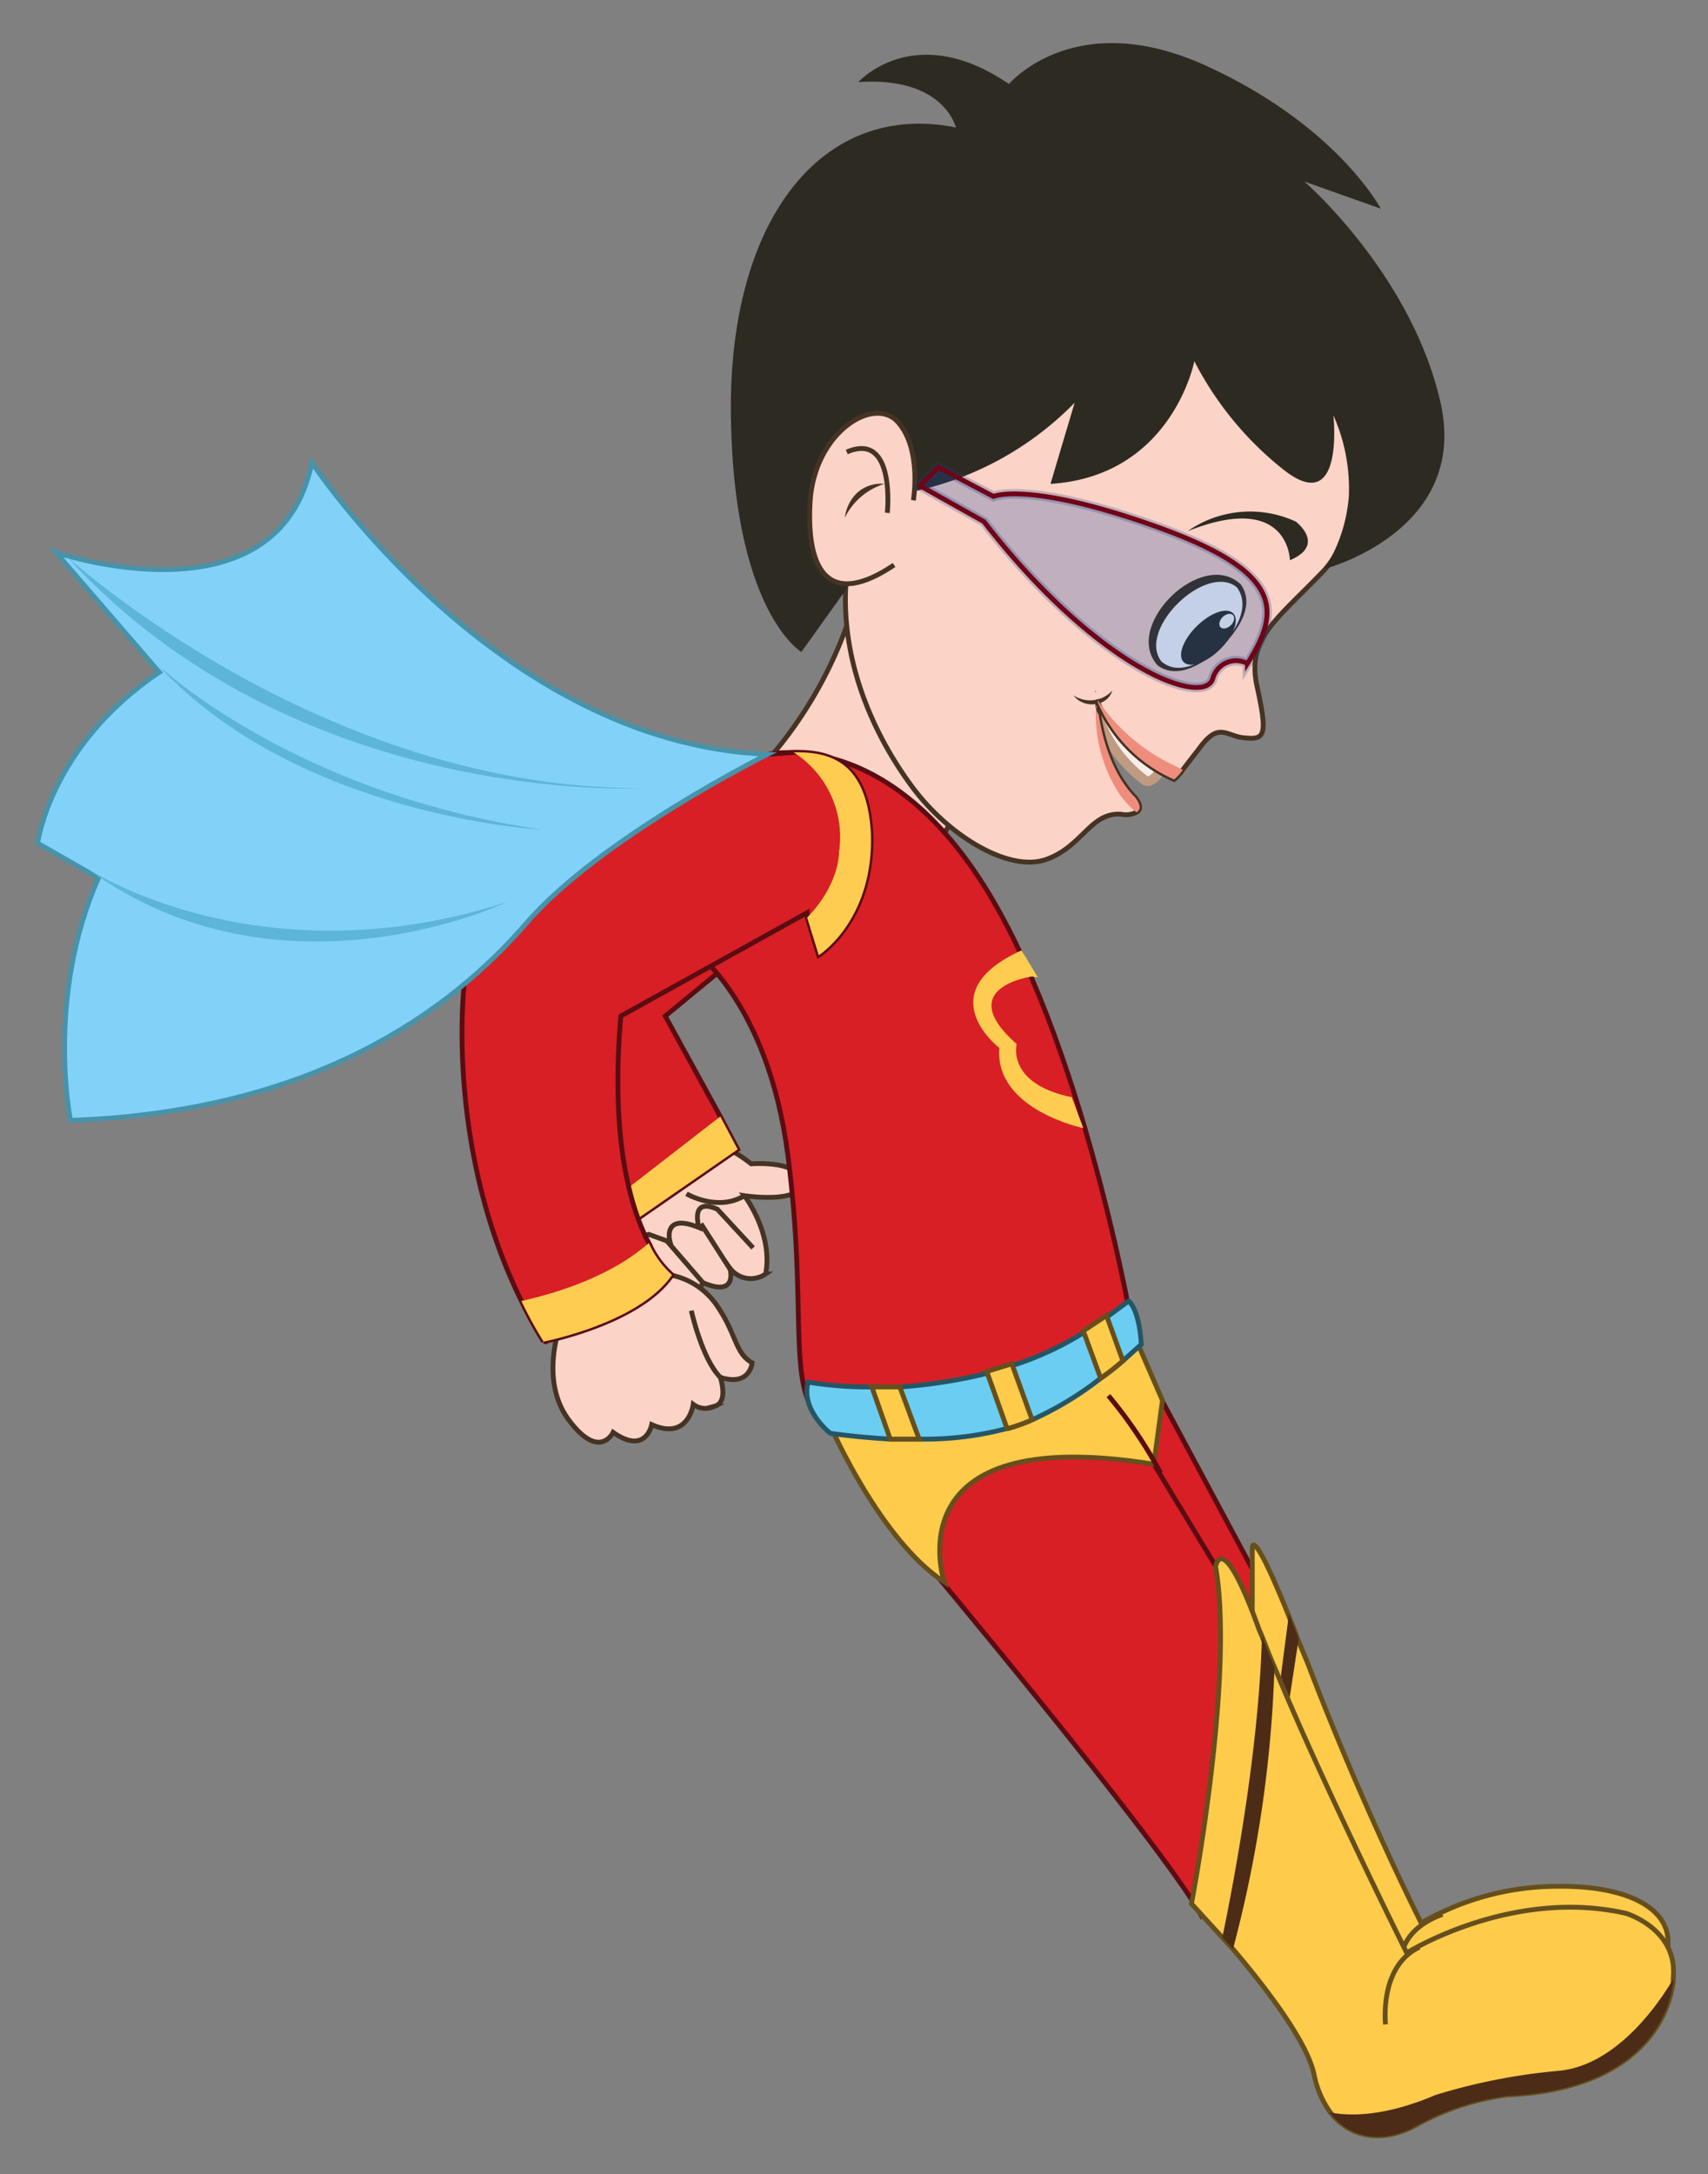 <svg id="a7293e6f-f00e-48ff-94dd-974e35b55a0f" data-name="Layer 1" xmlns="http://www.w3.org/2000/svg" xmlns:xlink="http://www.w3.org/1999/xlink" width="176.9" height="225.1" viewBox="0 0 176.9 225.1">
  <rect x="0" y="0" width="176.9" height="225.1" fill="#808080" stroke="none"/>
  <defs>
    <style>
      .a0e4e003-4bea-4d87-a163-8f2451728db7, .ab383bcc-debb-450a-9df6-5c5d6ca27eeb {
        fill: none;
      }

      .fc84245b-a8d4-4608-ada4-d7975afafa22 {
        clip-path: url(#eceb8a3e-81f9-4abb-b20e-cb18d7524e91);
      }

      .baf21514-c306-46e1-97ed-8ab733b57b92 {
        clip-path: url(#bb88ad2a-0714-4a77-91d0-f8e335ab04ad);
      }

      .e4c99616-42a9-4379-bff2-85132950605e {
        fill: url(#a5655a57-b304-4359-a59b-0365045783f2);
      }

      .a0f9d66a-bb51-4192-a74d-df9b9dfa1d68, .a5ba067d-5014-455a-8b0c-6a7a32219d04 {
        fill: #fbd3c7;
      }

      .a0f9d66a-bb51-4192-a74d-df9b9dfa1d68 {
        stroke: #453323;
      }

      .a0f9d66a-bb51-4192-a74d-df9b9dfa1d68, .a2731ffd-5ac2-4d46-979e-e0a90f6e8c2c, .a5d460ae-d091-447e-938e-2608bae1c485, .a612c582-eebf-48ef-8a7f-281589ea59ec, .a651a3f6-472f-467e-9bfe-4054d42bbc70, .ab383bcc-debb-450a-9df6-5c5d6ca27eeb, .bc1ec7a6-bfe7-4088-a459-ae14cc1748e1, .e6014555-db18-4acf-917c-5b2492d903b8 {
        stroke-miterlimit: 10;
      }

      .a0f9d66a-bb51-4192-a74d-df9b9dfa1d68, .a2731ffd-5ac2-4d46-979e-e0a90f6e8c2c, .a5d460ae-d091-447e-938e-2608bae1c485, .ab383bcc-debb-450a-9df6-5c5d6ca27eeb, .bc1ec7a6-bfe7-4088-a459-ae14cc1748e1, .e6014555-db18-4acf-917c-5b2492d903b8 {
        stroke-width: 0.5px;
      }

      .e6014555-db18-4acf-917c-5b2492d903b8 {
        fill: #d81f25;
        stroke: #5b0c12;
      }

      .bdf8c3e7-cf1a-49fd-88ee-fb3e4417e440 {
        fill: #fecc51;
      }

      .a2731ffd-5ac2-4d46-979e-e0a90f6e8c2c {
        fill: #fecb4b;
        stroke: #664f1c;
      }

      .b9917974-43f6-4359-b202-5a86ada51f5d {
        fill: #4c2c17;
      }

      .a5d460ae-d091-447e-938e-2608bae1c485 {
        fill: #82d1f9;
        stroke: #4693aa;
      }

      .bec9f4c6-4366-4c5b-94c2-4f6dea122c32 {
        fill: #5db5d8;
      }

      .a612c582-eebf-48ef-8a7f-281589ea59ec {
        fill: #f7edeb;
        stroke: #bf9b82;
      }

      .f6caf839-826d-4135-a38c-e3f22ec2c10e {
        fill: #2d2b21;
      }

      .ac4e4d92-4423-4c16-b8ca-f2ba5d173f1d {
        fill: #fff;
      }

      .ffcdf418-773f-4c4e-9ae0-ef52094b1419 {
        fill: #3d2e17;
      }

      .a7b4e1ed-9cff-4b28-9c73-607909a472b6 {
        fill: #453323;
      }

      .bc73424f-cc93-446d-a5a5-d11e7153cd73 {
        fill: #ef8d7d;
      }

      .a651a3f6-472f-467e-9bfe-4054d42bbc70 {
        fill: #1044a0;
        stroke: #143d84;
        opacity: 0.25;
      }

      .ab383bcc-debb-450a-9df6-5c5d6ca27eeb {
        stroke: #700418;
      }

      .bc1ec7a6-bfe7-4088-a459-ae14cc1748e1 {
        fill: #6bcdf2;
        stroke: #245666;
      }
    </style>
    <clipPath id="eceb8a3e-81f9-4abb-b20e-cb18d7524e91">
      <rect class="a0e4e003-4bea-4d87-a163-8f2451728db7" x="-1931.3" y="-129.6" width="1280" height="720"/>
    </clipPath>
    <clipPath id="bb88ad2a-0714-4a77-91d0-f8e335ab04ad">
      <rect class="a0e4e003-4bea-4d87-a163-8f2451728db7" x="-2091.3" y="-219.6" width="1600" height="900"/>
    </clipPath>
    <linearGradient id="a5655a57-b304-4359-a59b-0365045783f2" x1="3308.66" y1="1933.7" x2="3308.66" y2="-657.21" gradientUnits="userSpaceOnUse">
      <stop offset="0" stop-color="#a4f2ff"/>
      <stop offset="0.25" stop-color="#69e3ff"/>
      <stop offset="0.49" stop-color="#34d5ff"/>
      <stop offset="0.62" stop-color="#1fd0ff"/>
      <stop offset="0.69" stop-color="#25c3ff"/>
      <stop offset="0.83" stop-color="#36a2ff"/>
      <stop offset="1" stop-color="#4d73ff"/>
    </linearGradient>
  </defs>
  <g class="fc84245b-a8d4-4608-ada4-d7975afafa22">
    <g class="baf21514-c306-46e1-97ed-8ab733b57b92">
      <rect class="e4c99616-42a9-4379-bff2-85132950605e" x="-2091.3" y="-219.6" width="10800" height="2050"/>
    </g>
  </g>
  <g>
    <path class="a0f9d66a-bb51-4192-a74d-df9b9dfa1d68" d="M89.2,59.7A43.8,43.8,0,0,1,76.1,82.2l19.7,8.3,7.1-14.6Z"/>
    <g>
      <g>
        <polygon class="a0f9d66a-bb51-4192-a74d-df9b9dfa1d68" points="73.9 119 65 125.9 69.2 131.2 78.5 130.4 76.5 123.6 73.9 119"/>
        <g>
          <path class="a0f9d66a-bb51-4192-a74d-df9b9dfa1d68" d="M72.8,118.3s2-.2,5,2.2c0,0,5.1-.4,5.2,1.9s-5.9,1.4-5.9,1.4,3,3.9,2.2,8.1a2.7,2.7,0,0,1-3.7-.6s.9,3.1-2.8,1.5c0,0-1,2.7-4.1.2s-4.3-4.3-1.5-5.2l2.2.8s-.9-3.1,3-1.5c0,0-1-3.2,1.9-1.9l3.7,4"/>
          <line class="a0f9d66a-bb51-4192-a74d-df9b9dfa1d68" x1="69" y1="128.4" x2="72.8" y2="132.8"/>
          <line class="a0f9d66a-bb51-4192-a74d-df9b9dfa1d68" x1="72.6" y1="126.7" x2="75.8" y2="131.7"/>
        </g>
        <g>
          <polygon class="e6014555-db18-4acf-917c-5b2492d903b8" points="74.6 115.6 76.4 119 64.7 127.1 63.5 124.2 55.1 104.8 68.3 88.4 81.4 94.9 68.9 105.2 74.6 115.6"/>
          <polygon class="bdf8c3e7-cf1a-49fd-88ee-fb3e4417e440" points="76.4 119 64.7 127.1 63.5 124.2 74.6 115.6 76.4 119"/>
        </g>
        <path class="a0f9d66a-bb51-4192-a74d-df9b9dfa1d68" d="M71.1,123.6s3.2,1.9,6,.2"/>
      </g>
      <g>
        <polygon class="e6014555-db18-4acf-917c-5b2492d903b8" points="118.9 142.3 130.8 164.5 133.9 182.5 119.8 181.2 110.3 157.2 118.9 142.3"/>
        <g>
          <path class="a2731ffd-5ac2-4d46-979e-e0a90f6e8c2c" d="M171.9,204.1c-2.9,5.6-29.1,8.6-29.1,8.6l-11.3-23.4-.7-1.5-2.8-5.7,1.7-12.7v-9.1s-.1-2.6,3.7,6.8c.3.8.7,1.7,1,2.6l1,2.4c5.8,15.2,11.8,27,11.8,27a28.2,28.2,0,0,1,14.1-3.8C169.8,195.2,174.9,198.5,171.9,204.1Z"/>
          <path class="a2731ffd-5ac2-4d46-979e-e0a90f6e8c2c" d="M145.2,202.4s.1-2.7,4.2-4.2"/>
          <path class="b9917974-43f6-4359-b202-5a86ada51f5d" d="M131.5,189.3l3-19.6c-.3-.9-.7-1.8-1-2.6l-2.7,20.7Z"/>
        </g>
        <path class="e6014555-db18-4acf-917c-5b2492d903b8" d="M95,160.7s24.9,29.7,29.3,37.4c0,0,5-20.3,3.4-33l-9.7-16s-13-1.3-20.8,4S95,160.7,95,160.7Z"/>
        <path class="a2731ffd-5ac2-4d46-979e-e0a90f6e8c2c" d="M86,147.6s5.1,11.8,11.8,16.2c0,0-5.6-16.6,21.7-12.2l.9-6.6-3-6.9-11.6,6.7Z"/>
        <g>
          <g>
            <path class="a2731ffd-5ac2-4d46-979e-e0a90f6e8c2c" d="M130.4,168.7l.3.7h0c.4,1,.8,2.1,1.3,3.2h0c4.7,11.5,13.7,29.6,13.7,29.6s10.8-6.8,22.7-4.1c0,0,5.4,1.6,4.9,6.7v.4c-.8,5.5-5.5,11.2-17.2,11.7a26.5,26.5,0,0,0-9.4,3.1c-3.4,1.9-6.9,1.4-9-1.4a10.1,10.1,0,0,1-1.6-3.8c-.7-3.4-5-9-8.4-13l-1.1-1.2-3.2-3.5s4.5-23.5,2.5-34.9C125.9,162.3,126.5,157.9,130.4,168.7Z"/>
            <path class="b9917974-43f6-4359-b202-5a86ada51f5d" d="M173.3,204.9v.4c-.8,5.5-5.5,11.2-17.2,11.7a26.5,26.5,0,0,0-9.4,3.1c-3.4,1.9-6.9,1.4-9-1.4,2,.4,5.6.5,11-1.8a61.7,61.7,0,0,1,12.8-2.5C167.4,213.8,171.7,207.6,173.3,204.9Z"/>
            <path class="b9917974-43f6-4359-b202-5a86ada51f5d" d="M130.7,169.4c.4,1,.8,2.1,1.3,3.2h0a128.8,128.8,0,0,1-4.3,29.2l-1.1-1.2C127.8,194.8,130.4,181.1,130.7,169.4Z"/>
          </g>
          <path class="a2731ffd-5ac2-4d46-979e-e0a90f6e8c2c" d="M143.5,209.6s-.7-6,3.5-8"/>
        </g>
      </g>
      <path class="e6014555-db18-4acf-917c-5b2492d903b8" d="M71.5,98.1s8,5.3,10.1,21.5-.2,24,3.4,27.3,26.7,1.7,32.4-8.8c0,0-5.2-30.8-16-47.2S78.5,78.3,78.5,78.3Z"/>
      <g>
        <g>
          <path class="a0f9d66a-bb51-4192-a74d-df9b9dfa1d68" d="M68.6,131.9a7.5,7.5,0,0,1,5.6,3.2c2.1,3,1.9,5,3.7,6,0,0-.2,2.5-3.3,1.5,0,0,.9,2.6-.6,3a2.1,2.1,0,0,1-2.2-.2s-.5,3.8-4.3,2.1c0,0-.6,3.2-4,.8,0,0-1.4,3-4.6-1.3s-.7-10.3-.7-10.3l10.6-4.9"/>
          <path class="a0f9d66a-bb51-4192-a74d-df9b9dfa1d68" d="M71.6,135.7s1.1,5,3,6.9"/>
        </g>
        <g>
          <path class="e6014555-db18-4acf-917c-5b2492d903b8" d="M84.8,98.9,83.6,95v-.5L64.3,105.2c-1.1,12.8,1,19.9,2.9,23.5a9.7,9.7,0,0,0,2.4,3.3c-3.4,5-13.3,6.9-13.3,6.9a43.6,43.6,0,0,1-2.3-4.2c-8-16.3-5.9-33-5.9-33,4.9-9.3,26.6-23,31.4-23.6l2.7-.2h0c3.9-.1,7.6,1.1,8,8.4C90.5,95.3,84.8,98.9,84.8,98.9Z"/>
          <path class="bdf8c3e7-cf1a-49fd-88ee-fb3e4417e440" d="M69.6,132c-3.4,5-13.3,6.9-13.3,6.9a43.6,43.6,0,0,1-2.3-4.2c3.6-.8,9.2-2.5,13.2-6A9.7,9.7,0,0,0,69.6,132Z"/>
          <path class="bdf8c3e7-cf1a-49fd-88ee-fb3e4417e440" d="M84.8,98.9,83.6,95c3.4-3.5,3.3-6.8,3.3-6.8a10.4,10.4,0,0,0-4.7-10.3c3.9-.1,7.6,1.1,8,8.4C90.5,95.3,84.8,98.9,84.8,98.9Z"/>
        </g>
      </g>
      <path class="bdf8c3e7-cf1a-49fd-88ee-fb3e4417e440" d="M106.9,101.1s-8.3,1.1-1.6,7c0,0-1.1,4.1,5.7,5.5l1.2,3.2s-9.2-1.9-8.7-8.3c0,0-7.4-5.7,2.3-10.1l1.7,2.8"/>
    </g>
    <g>
      <path class="a5d460ae-d091-447e-938e-2608bae1c485" d="M79.5,78.1s-17.3,8.6-25,17.5S32.7,115.1,7.3,116c0,0-2.6-12.7,2.9-25.1L3.9,87.3S5.2,77.2,16.5,69.6L5.8,57.2s23,7.8,26.5-9.3C32.3,47.9,51.5,77,79.5,78.1Z"/>
      <path class="bec9f4c6-4366-4c5b-94c2-4f6dea122c32" d="M9,89.9s17.7,11.8,43.5,3.5C52.5,93.4,29,104.6,9,89.9Z"/>
      <path class="bec9f4c6-4366-4c5b-94c2-4f6dea122c32" d="M16.3,68.8S30.2,82.1,56.1,85.9C56.1,85.9,30.9,84.6,16.3,68.8Z"/>
      <path class="bec9f4c6-4366-4c5b-94c2-4f6dea122c32" d="M6.9,57.6s26.3,24.1,59.5,24C66.4,81.6,30.6,83.6,6.9,57.6Z"/>
    </g>
    <g>
      <g>
        <path class="a612c582-eebf-48ef-8a7f-281589ea59ec" d="M113.4,73.2a14.2,14.2,0,0,0,5.2,7.6s.7.6,1.9-1.5S114.1,69.9,113.4,73.2Z"/>
        <path class="a0f9d66a-bb51-4192-a74d-df9b9dfa1d68" d="M129,76.4c-2-.1-2.7-1.8-4.8,1.1l-1.7,2.2a4.4,4.4,0,0,1-.9,1,15.2,15.2,0,0,1-7.9-8v.4a2.2,2.2,0,0,1,.1.9c.3,2,1.2,6,3.8,8.6,0,0,.9,1.1.1,1.5a2.4,2.4,0,0,1-1.6.2c-3.2-.2-4,3.4-7.8,4.7s-10-2.4-13.8-7.5-8.2-13.8-6.6-23.6,17.5-26.4,17.5-26.4l9.7-2.5,8.1,2,16.4,11.8s2.3,11.3-2.6,16.4-7.9,6.9-6.8,11.9S131,76.6,129,76.4Z"/>
        <path class="f6caf839-826d-4135-a38c-e3f22ec2c10e" d="M104.5,8.7s6.8-8.1,20.4-1.9S143,21.6,143,21.6l-7.9-2.8s11.1,9.6,14.1,22.9-12,17.2-12,17.2a16.5,16.5,0,0,0,2.5-7.5,18.6,18.6,0,0,0-1.6-8.4s1.2,10.7-5.2,5.6a34.4,34.4,0,0,1-9.2-11.2s-2.3,11.9-14.9,12.7l2.5-8.4a32.9,32.9,0,0,1-18.4,9.5l-3.6,7.5L83,67.5s-7-4.1-7.3-24.4S85.1,10.4,99,13.2c0,0-1.2-5.3-10.1-4.7C88.9,8.5,94.7,2,104.5,8.7Z"/>
        <g>
          <g>
            <ellipse class="ac4e4d92-4423-4c16-b8ca-f2ba5d173f1d" cx="124.2" cy="64.7" rx="5.5" ry="3.2" transform="translate(-9.8 105.4) rotate(-44.4)"/>
            <path class="ffcdf418-773f-4c4e-9ae0-ef52094b1419" d="M126.5,67c-1.6,1.5-4.4,3.5-6.6,1.9-3.7-4.1,4.6-12.2,8.6-8.4,1.6,2.2-.4,4.9-2,6.5Zm-.1-.1c1.5-1.4,3.2-4.1,1.7-6.1-3.2-2.6-10.4,4.4-7.8,7.7,1.9,1.6,4.6-.1,6.1-1.6Z"/>
          </g>
          <ellipse class="f6caf839-826d-4135-a38c-e3f22ec2c10e" cx="125.1" cy="66" rx="3.6" ry="1.7" transform="translate(-10.4 106.4) rotate(-44.4)"/>
          <ellipse class="ac4e4d92-4423-4c16-b8ca-f2ba5d173f1d" cx="127" cy="64.2" rx="0.9" ry="0.6" transform="translate(-8.6 107.3) rotate(-44.4)"/>
          <path class="f6caf839-826d-4135-a38c-e3f22ec2c10e" d="M133.6,58s-.1-7.2-10.6-3a11.3,11.3,0,0,1,11.2-1S137.4,56.4,133.6,58Z"/>
        </g>
        <g>
          <path class="a0f9d66a-bb51-4192-a74d-df9b9dfa1d68" d="M94.6,51.8s.9-5.3-1.6-8.1-8.7,1.1-9.1,8.3,2,11,8.7,6.5"/>
          <path class="a0f9d66a-bb51-4192-a74d-df9b9dfa1d68" d="M91.9,53.1s.9-8.5-4.2-6.3"/>
          <g>
            <path class="a5ba067d-5014-455a-8b0c-6a7a32219d04" d="M91.6,50a4.3,4.3,0,0,0-4.1,3.6"/>
            <path class="a7b4e1ed-9cff-4b28-9c73-607909a472b6" d="M91.6,50.1a6.8,6.8,0,0,0-4.1,3.5A4.3,4.3,0,0,1,88.8,51a3.7,3.7,0,0,1,2.8-.9Z"/>
          </g>
        </g>
        <g>
          <path class="a5ba067d-5014-455a-8b0c-6a7a32219d04" d="M115.1,71.4s-1.3,2-3.9.6"/>
          <path class="a7b4e1ed-9cff-4b28-9c73-607909a472b6" d="M115.2,71.5c-.5,1.7-3,1.9-4,.5h0a3.1,3.1,0,0,0,4-.5Z"/>
        </g>
        <path class="bc73424f-cc93-446d-a5a5-d11e7153cd73" d="M122.5,79.7a4.4,4.4,0,0,1-.9,1,15.2,15.2,0,0,1-7.9-8v-.2a19.8,19.8,0,0,0,7,6.3l1.8.9Z"/>
        <path class="bc73424f-cc93-446d-a5a5-d11e7153cd73" d="M113.6,73v.5a.4.4,0,0,0-.1-.3Z"/>
        <path class="bc73424f-cc93-446d-a5a5-d11e7153cd73" d="M117.7,84.1a8.9,8.9,0,0,1-2.2-2.6,15.1,15.1,0,0,1-2-8l.3.5c.3,2,1.2,6,3.8,8.6C117.6,82.6,118.5,83.7,117.7,84.1Z"/>
      </g>
      <g>
        <path class="a651a3f6-472f-467e-9bfe-4054d42bbc70" d="M97.2,48.4l5.7,3s3.6-1.6,16.8,3.1,13,8.7,9.5,14.2a2.5,2.5,0,0,0-3.6,1.6c-1,2.9-11.9-1.1-23.7-16.3l-6.6-3.7Z"/>
        <path class="ab383bcc-debb-450a-9df6-5c5d6ca27eeb" d="M97.2,48.4l5.7,3s3.6-1.6,16.8,3.1,13,8.7,9.5,14.2a2.5,2.5,0,0,0-3.6,1.6c-1,2.9-11.9-1.1-23.7-16.3l-6.6-3.7Z"/>
      </g>
    </g>
    <g>
      <path class="bc1ec7a6-bfe7-4088-a459-ae14cc1748e1" d="M118.2,139.2l-1.9,1.7a26.7,26.7,0,0,1-2.3,1.8,34.3,34.3,0,0,1-7.1,4.3,18.4,18.4,0,0,1-2.5.9h-.1a33.4,33.4,0,0,1-9.1,1.1h-3c-3.5-.2-6.2-.6-6.2-.6s-3.1-2.4-2.3-5.3a38.5,38.5,0,0,0,6.6.5h2.9a53.6,53.6,0,0,0,9-1.4l2.6-.8a32.7,32.7,0,0,0,7.4-3.4l2.4-1.6,2.3-1.7S118,135.5,118.2,139.2Z"/>
      <path class="a2731ffd-5ac2-4d46-979e-e0a90f6e8c2c" d="M95.2,149h-3l-1.9-5.4h2.9Z"/>
      <path class="a2731ffd-5ac2-4d46-979e-e0a90f6e8c2c" d="M106.9,147a18.4,18.4,0,0,1-2.5.9h-.1l-2.1-5.9,2.6-.8Z"/>
      <path class="a2731ffd-5ac2-4d46-979e-e0a90f6e8c2c" d="M116.3,140.9a26.7,26.7,0,0,1-2.3,1.8l-1.8-4.9,2.4-1.6Z"/>
    </g>
    <path class="e6014555-db18-4acf-917c-5b2492d903b8" d="M114.8,144.5a46.6,46.6,0,0,1,5.4,8"/>
  </g>
</svg>
